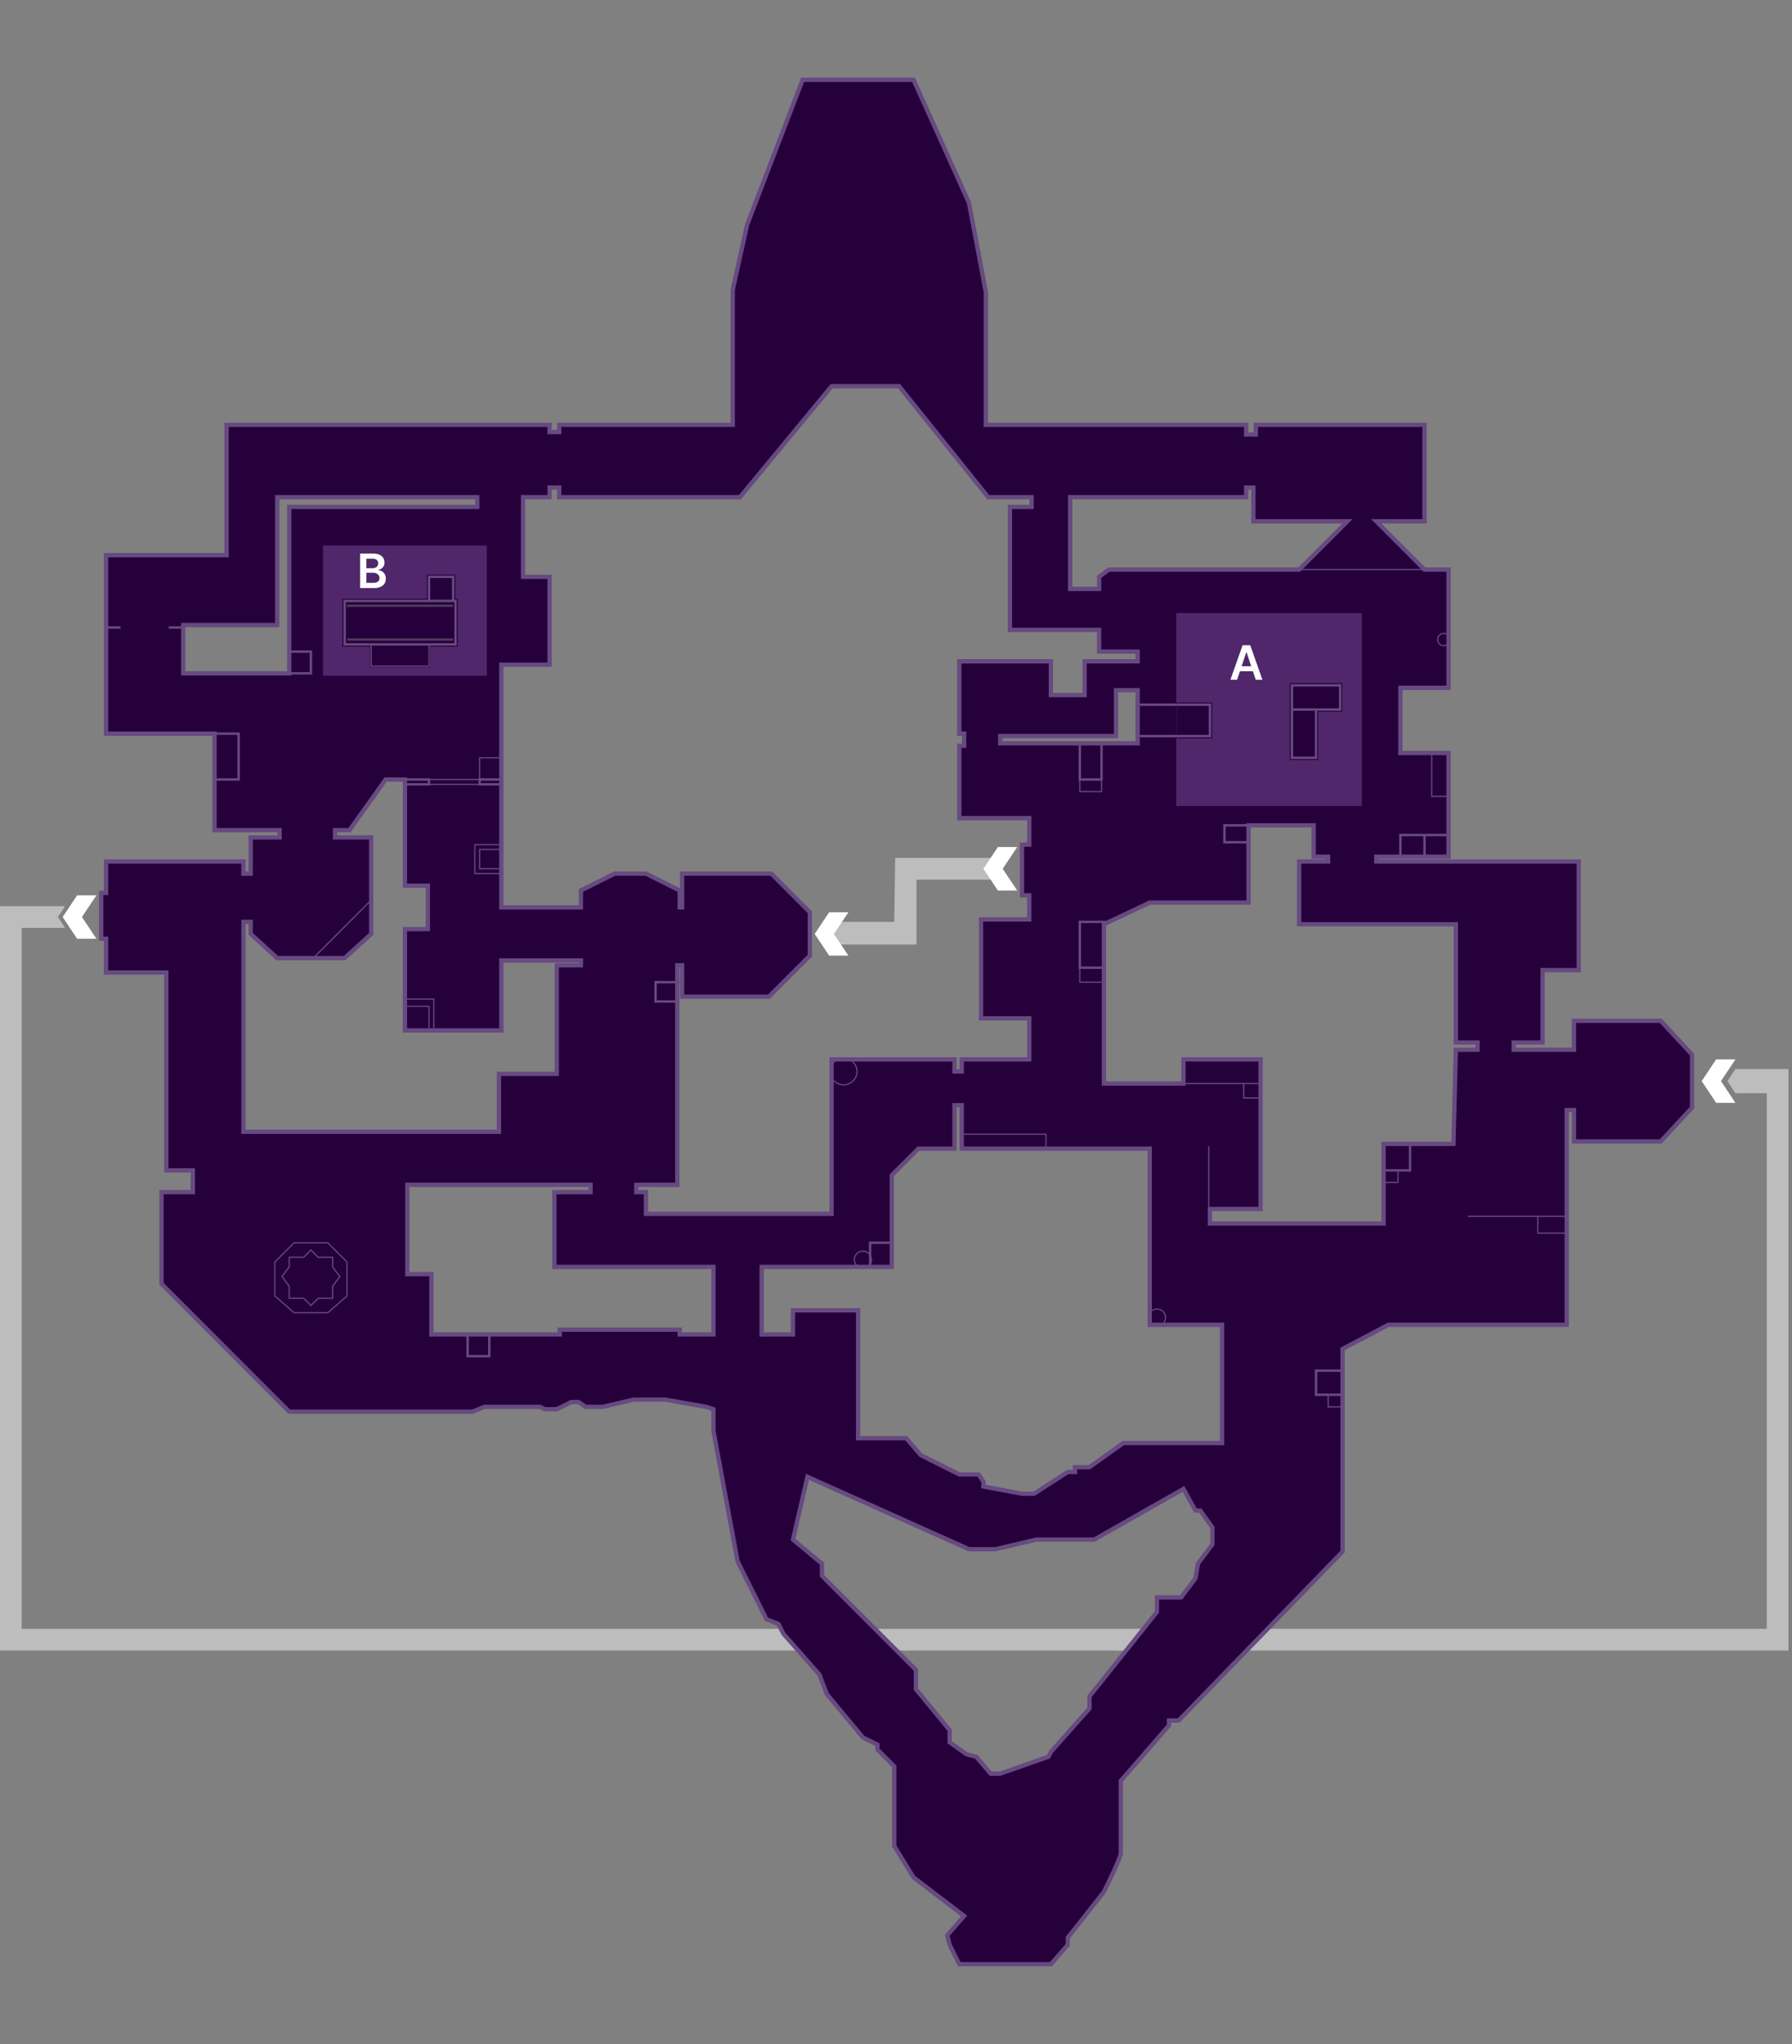 <svg width="750" height="855" viewBox="0 0 750 855" fill="none" xmlns="http://www.w3.org/2000/svg">
<rect x="0" y="0" width="750" height="855" fill="#808080" stroke="none"/>
<path d="M27.237 388.138L24.211 383.596L27.237 379.054H0V690.422H748.518V448.191V447.181H726.325L722.962 452.228L726.325 457.273H739.439V681.338H9.079V388.138H27.237Z" fill="white" fill-opacity="0.48"/>
<path d="M405.53 84.844L412.592 122.188V177.699H521.542V181.736H525.577V177.699H596.19V218.072H576.016L596.19 238.258H606.279V287.713H586.103V314.963H606.279V358.364H576.016V360.382H660.754V405.8H645.622V436.079H633.516V439.107H658.734V426.997H695.052L708.166 441.126V463.329L695.052 477.46H658.734V464.339H655.711V554.168H581.059L561.894 564.258V649.041L493.296 719.69H489.26V721.708L469.083 744.923V775.204C469.082 776.82 464.376 786.641 462.023 791.351L446.89 810.527V813.554L439.828 821.63H401.497L397.46 813.554L396.452 809.517L403.514 801.445L382.329 785.294L374.257 772.175V738.868L367.197 731.802V729.784L361.145 726.755L356.1 720.7L346.011 708.589L342.986 700.514L327.855 683.356L325.837 679.319L320.793 677.301L308.688 653.078L298.601 598.576V589.492L295.574 588.482L278.425 585.455H265.311L252.195 588.482H245.135L242.109 586.463H239.082L233.028 589.492H227.986L225.966 588.482H202.765L197.721 590.5H121.055L67.588 537.009V498.654H80.703V489.572H69.606V406.809H44.386V392.679H42.369V373.501H44.386V360.382H101.887V365.428H104.913V350.288H117.019V347.262H89.781V306.889H44.386V232.201H94.825V177.699H230.003V180.726H234.038V177.699H306.671V121.179L312.723 93.928L335.926 33.37H382.329L405.53 84.844ZM331.889 643.994L343.996 654.086V659.133L383.338 698.495V706.571L397.46 723.729V728.774L404.522 733.821L408.559 734.831L414.609 741.896H418.644L438.822 734.831L439.83 732.813L455.971 714.643V709.599L484.217 674.274V668.217H494.304L500.358 660.143L501.366 654.086L507.418 646.014V638.948L502.376 631.883H500.358L495.314 622.799L457.989 643.994H433.778L416.627 648.032H405.532L337.943 617.752L331.889 643.994ZM399.48 462.32V480.488H384.346L373.251 491.589V529.943H318.775V558.203H331.889V548.111H359.127V601.604H379.302L385.356 608.67L401.497 616.744H409.567L411.584 619.77V621.789L427.725 624.817H432.768L446.89 615.733H449.917V613.715H455.971L470.095 603.623H511.453V554.168H481.19V480.488H402.505V462.32H399.48ZM170.484 495.628V532.972H180.573V558.203H234.261V556.185H284.477V558.203H298.601V529.943H232.02V498.654H247.152V495.628H170.484ZM522.55 345.241V377.54H481.19L462.023 386.624V453.238H495.314V443.144H527.594V505.72H506.409V511.777H579.041V478.47H608.297L609.305 439.107H618.386V436.079H609.305V386.624H543.734V360.382H555.84V358.364H549.788V345.241H522.55ZM348.031 161.551L309.698 207.978H234.038V203.941H230.003V207.978H218.906V241.285H230.003V278.064H209.827V379.559H243.117V372.493L257.239 365.428H270.355L284.477 372.493V379.559H285.485V365.428H322.81L338.951 381.577V399.743L321.802 416.903H285.485V403.782H283.469V495.628H266.318V498.654H270.355V507.738H348.031V443.144H399.48V448.191H402.505V443.144H430.751V425.987H410.574V384.606H430.751V374.512H427.725V353.317H430.751V342.215H401.497V311.936H403.514V306.889H401.497V276.611H439.83V290.741H453.952V276.611H476.145V272.572H460.006V263.49H422.681V212.015H431.76V207.978H413.602L376.276 161.551H348.031ZM161.405 326.067L146.274 347.262H140.221V350.288H155.353V390.661L144.256 400.753H116.011L104.913 390.661V385.614H101.887V473.423H208.819V449.2H233.028V403.782H243.117V401.762H209.827V431.032H169.475V388.643H179.06V370.475H169.475V326.067H161.405ZM467.068 288.721V307.897H418.644V310.926H476.145V288.721H467.068ZM116.011 207.978V261.471H76.667V281.656H121.055V212.015H199.74V207.978H116.011ZM521.542 203.941V207.978H447.9V246.33H460.006V241.285L464.041 238.258H543.734L563.912 218.072H524.567V203.941H521.542Z" fill="#26003A"/>
<path d="M405.53 84.844L406.415 84.676L406.395 84.571L406.352 84.473L405.53 84.844ZM412.592 122.188H413.493V122.103L413.477 122.02L412.592 122.188ZM412.592 177.699H411.691V178.601H412.592V177.699ZM521.542 177.699H522.444V176.797H521.542V177.699ZM521.542 181.736H520.641V182.638H521.542V181.736ZM525.577 181.736V182.638H526.478V181.736H525.577ZM525.577 177.699V176.797H524.676V177.699H525.577ZM596.191 177.699H597.092V176.797H596.191V177.699ZM596.191 218.072V218.974H597.092V218.072H596.191ZM576.016 218.072V217.17H573.84L575.378 218.709L576.016 218.072ZM596.191 238.258L595.552 238.895L595.817 239.16H596.191V238.258ZM606.279 238.258H607.181V237.356H606.279V238.258ZM606.279 287.713V288.615H607.181V287.713H606.279ZM586.103 287.713V286.811H585.202V287.713H586.103ZM586.103 314.963H585.202V315.865H586.103V314.963ZM606.279 314.963H607.181V314.061H606.279V314.963ZM606.279 358.364V359.266H607.181V358.364H606.279ZM576.016 358.364V357.462H575.115V358.364H576.016ZM576.016 360.383H575.115V361.284H576.016V360.383ZM660.754 360.383H661.655V359.481H660.754V360.383ZM660.754 405.8V406.702H661.655V405.8H660.754ZM645.622 405.8V404.898H644.721V405.8H645.622ZM645.622 436.079V436.981H646.524V436.079H645.622ZM633.516 436.079V435.177H632.614V436.079H633.516ZM633.516 439.107H632.614V440.009H633.516V439.107ZM658.734 439.107V440.009H659.636V439.107H658.734ZM658.734 426.997V426.095H657.833V426.997H658.734ZM695.052 426.997L695.712 426.382L695.445 426.095H695.052V426.997ZM708.166 441.126H709.067V440.771L708.828 440.511L708.166 441.126ZM708.166 463.329L708.828 463.944L709.067 463.684V463.329H708.166ZM695.052 477.46V478.362H695.445L695.712 478.073L695.052 477.46ZM658.734 477.46H657.833V478.362H658.734V477.46ZM658.734 464.339H659.636V463.437H658.734V464.339ZM655.711 464.339V463.437H654.81V464.339H655.711ZM655.711 554.168V555.07H656.612V554.168H655.711ZM581.059 554.168V553.266H580.837L580.641 553.369L581.059 554.168ZM561.894 564.259L561.474 563.461L560.993 563.716V564.259H561.894ZM561.894 649.041L562.54 649.67L562.796 649.407V649.041H561.894ZM493.296 719.69V720.592H493.677L493.942 720.319L493.296 719.69ZM489.26 719.69V718.788H488.358V719.69H489.26ZM489.26 721.708L489.941 722.302L490.161 722.046V721.708H489.26ZM469.084 744.923L468.404 744.332L468.182 744.586V744.923H469.084ZM462.023 791.351L462.73 791.91L462.788 791.836L462.829 791.754L462.023 791.351ZM446.89 810.527L446.183 809.968L445.989 810.214V810.527H446.89ZM446.89 813.554L447.57 814.149L447.791 813.893V813.554H446.89ZM439.828 821.63V822.532H440.237L440.508 822.223L439.828 821.63ZM401.497 821.63L400.691 822.034L400.94 822.532H401.497V821.63ZM397.46 813.554L396.586 813.774L396.611 813.87L396.654 813.958L397.46 813.554ZM396.453 809.517L395.775 808.924L395.463 809.279L395.578 809.736L396.453 809.517ZM403.514 801.445L404.192 802.039L404.829 801.312L404.061 800.727L403.514 801.445ZM382.329 785.294L381.561 785.768L381.649 785.911L381.782 786.012L382.329 785.294ZM374.257 772.175H373.356V772.431L373.491 772.648L374.257 772.175ZM374.257 738.868H375.159V738.495L374.895 738.231L374.257 738.868ZM367.197 731.802H366.296V732.176L366.561 732.441L367.197 731.802ZM367.197 729.784H368.099V729.227L367.601 728.978L367.197 729.784ZM361.145 726.755L360.453 727.333L360.573 727.479L360.741 727.564L361.145 726.755ZM346.011 708.589L345.168 708.907L345.222 709.049L345.319 709.167L346.011 708.589ZM342.986 700.514L343.83 700.198L343.772 700.043L343.662 699.919L342.986 700.514ZM327.855 683.356L327.049 683.758L327.101 683.865L327.179 683.953L327.855 683.356ZM325.837 679.319L326.643 678.917L326.49 678.61L326.173 678.482L325.837 679.319ZM320.793 677.301L319.987 677.705L320.14 678.011L320.457 678.139L320.793 677.301ZM308.688 653.078L307.803 653.242L307.825 653.366L307.882 653.48L308.688 653.078ZM298.601 598.576H297.7V598.659L297.714 598.74L298.601 598.576ZM298.601 589.492H299.502V588.841L298.886 588.635L298.601 589.492ZM295.574 588.482L295.859 587.627L295.796 587.605L295.731 587.594L295.574 588.482ZM278.425 585.455L278.582 584.567L278.504 584.553H278.425V585.455ZM265.311 585.455V584.553H265.208L265.107 584.577L265.311 585.455ZM252.195 588.482V589.384H252.297L252.398 589.36L252.195 588.482ZM245.135 588.482L244.635 589.232L244.862 589.384H245.135V588.482ZM242.109 586.463L242.609 585.713L242.382 585.561H242.109V586.463ZM239.082 586.463V585.561H238.87L238.679 585.657L239.082 586.463ZM233.028 589.492V590.394H233.241L233.432 590.298L233.028 589.492ZM227.986 589.492L227.582 590.298L227.773 590.394H227.986V589.492ZM225.966 588.482L226.37 587.675L226.179 587.58H225.966V588.482ZM202.765 588.482V587.58H202.592L202.432 587.645L202.765 588.482ZM197.721 590.5V591.402H197.895L198.056 591.337L197.721 590.5ZM121.055 590.5L120.417 591.139L120.681 591.402H121.055V590.5ZM67.588 537.009H66.687V537.382L66.951 537.647L67.588 537.009ZM67.588 498.654V497.753H66.687V498.654H67.588ZM80.703 498.654V499.556H81.604V498.654H80.703ZM80.703 489.572H81.604V488.67H80.703V489.572ZM69.606 489.572H68.704V490.474H69.606V489.572ZM69.606 406.809H70.507V405.907H69.606V406.809ZM44.386 406.809H43.485V407.711H44.386V406.809ZM44.386 392.68H45.288V391.778H44.386V392.68ZM42.369 392.68H41.467V393.581H42.369V392.68ZM42.369 373.502V372.6H41.467V373.502H42.369ZM44.386 373.502V374.403H45.288V373.502H44.386ZM44.386 360.383V359.481H43.485V360.383H44.386ZM101.887 360.383H102.788V359.481H101.887V360.383ZM101.887 365.428H100.985V366.33H101.887V365.428ZM104.913 365.428V366.33H105.815V365.428H104.913ZM104.913 350.288V349.387H104.012V350.288H104.913ZM117.019 350.288V351.19H117.921V350.288H117.019ZM117.019 347.262H117.921V346.36H117.019V347.262ZM89.781 347.262H88.879V348.164H89.781V347.262ZM89.781 306.889H90.682V305.987H89.781V306.889ZM44.386 306.889H43.485V307.791H44.386V306.889ZM44.386 232.201V231.299H43.485V232.201H44.386ZM94.825 232.201V233.103H95.726V232.201H94.825ZM94.825 177.699V176.797H93.924V177.699H94.825ZM230.003 177.699H230.904V176.797H230.003V177.699ZM230.003 180.726H229.102V181.628H230.003V180.726ZM234.038 180.726V181.628H234.939V180.726H234.038ZM234.038 177.699V176.797H233.136V177.699H234.038ZM306.671 177.699V178.601H307.572V177.699H306.671ZM306.671 121.179L305.791 120.983L305.769 121.08V121.179H306.671ZM312.723 93.928L311.881 93.605L311.856 93.667L311.841 93.732L312.723 93.928ZM335.926 33.37V32.468H335.306L335.084 33.047L335.926 33.37ZM382.329 33.37L383.151 32.999L382.911 32.468H382.329V33.37ZM331.889 643.994L331.011 643.792L330.887 644.333L331.313 644.688L331.889 643.994ZM343.996 654.086H344.897V653.664L344.573 653.393L343.996 654.086ZM343.996 659.133H343.094V659.506L343.359 659.771L343.996 659.133ZM383.338 698.495H384.24V698.122L383.975 697.859L383.338 698.495ZM383.338 706.571H382.437V706.894L382.642 707.145L383.338 706.571ZM397.46 723.729H398.362V723.404L398.156 723.155L397.46 723.729ZM397.46 728.774H396.559V729.239L396.938 729.508L397.46 728.774ZM404.522 733.821L403.999 734.555L404.138 734.654L404.304 734.696L404.522 733.821ZM408.559 734.831L409.242 734.245L409.057 734.025L408.777 733.956L408.559 734.831ZM414.609 741.897L413.926 742.483L414.195 742.798H414.609V741.897ZM418.644 741.897V742.798H418.797L418.944 742.748L418.644 741.897ZM438.822 734.831L439.12 735.682L439.464 735.562L439.628 735.233L438.822 734.831ZM439.83 732.813L439.157 732.214L439.078 732.302L439.024 732.409L439.83 732.813ZM455.971 714.643L456.644 715.244L456.873 714.987V714.643H455.971ZM455.971 709.6L455.266 709.035L455.07 709.282V709.6H455.971ZM484.217 674.274L484.92 674.837L485.118 674.59V674.274H484.217ZM484.217 668.217V667.315H483.316V668.217H484.217ZM494.304 668.217V669.119H494.755L495.025 668.758L494.304 668.217ZM500.358 660.143L501.079 660.684L501.211 660.507L501.247 660.291L500.358 660.143ZM501.366 654.086L500.645 653.545L500.513 653.721L500.477 653.938L501.366 654.086ZM507.418 646.014L508.139 646.555L508.32 646.313V646.014H507.418ZM507.418 638.948H508.32V638.658L508.152 638.424L507.418 638.948ZM502.376 631.883L503.109 631.358L502.839 630.981H502.376V631.883ZM500.358 631.883L499.57 632.319L499.828 632.785H500.358V631.883ZM495.314 622.799L496.102 622.361L495.66 621.565L494.868 622.014L495.314 622.799ZM457.989 643.994V644.896H458.227L458.434 644.778L457.989 643.994ZM433.778 643.994V643.092H433.673L433.572 643.117L433.778 643.994ZM416.627 648.032V648.934H416.731L416.834 648.909L416.627 648.032ZM405.532 648.032L405.164 648.855L405.339 648.934H405.532V648.032ZM337.944 617.752L338.311 616.928L337.311 616.48L337.066 617.548L337.944 617.752ZM399.48 462.321V461.419H398.578V462.321H399.48ZM399.48 480.488V481.39H400.381V480.488H399.48ZM384.346 480.488V479.587H383.973L383.71 479.85L384.346 480.488ZM373.251 491.589L372.613 490.952L372.35 491.216V491.589H373.251ZM373.251 529.943V530.845H374.153V529.943H373.251ZM318.775 529.943V529.041H317.874V529.943H318.775ZM318.775 558.203H317.874V559.105H318.775V558.203ZM331.889 558.203V559.105H332.791V558.203H331.889ZM331.889 548.111V547.209H330.988V548.111H331.889ZM359.127 548.111H360.029V547.209H359.127V548.111ZM359.127 601.604H358.226V602.506H359.127V601.604ZM379.302 601.604L379.987 601.016L379.716 600.702H379.302V601.604ZM385.356 608.67L384.671 609.256L384.79 609.395L384.952 609.476L385.356 608.67ZM401.497 616.744L401.093 617.55L401.284 617.646H401.497V616.744ZM409.567 616.744L410.317 616.244L410.05 615.842H409.567V616.744ZM411.584 619.77H412.486V619.496L412.334 619.271L411.584 619.77ZM411.584 621.789H410.683V622.537L411.416 622.675L411.584 621.789ZM427.725 624.817L427.558 625.703L427.641 625.719H427.725V624.817ZM432.768 624.817V625.719H433.033L433.257 625.575L432.768 624.817ZM446.89 615.734V614.832H446.627L446.403 614.976L446.89 615.734ZM449.917 615.734V616.635H450.819V615.734H449.917ZM449.917 613.715V612.813H449.016V613.715H449.917ZM455.971 613.715V614.617H456.26L456.494 614.449L455.971 613.715ZM470.095 603.623V602.721H469.805L469.57 602.889L470.095 603.623ZM511.453 603.623V604.525H512.355V603.623H511.453ZM511.453 554.168H512.355V553.266H511.453V554.168ZM481.19 554.168H480.288V555.07H481.19V554.168ZM481.19 480.488H482.091V479.587H481.19V480.488ZM402.505 480.488H401.603V481.39H402.505V480.488ZM402.505 462.321H403.406V461.419H402.505V462.321ZM170.484 495.628V494.726H169.583V495.628H170.484ZM170.484 532.972H169.583V533.874H170.484V532.972ZM180.573 532.972H181.475V532.07H180.573V532.972ZM180.573 558.203H179.671V559.105H180.573V558.203ZM234.261 558.203V559.105H235.163V558.203H234.261ZM234.261 556.185V555.283H233.36V556.185H234.261ZM284.477 556.185H285.379V555.283H284.477V556.185ZM284.477 558.203H283.576V559.105H284.477V558.203ZM298.601 558.203V559.105H299.502V558.203H298.601ZM298.601 529.943H299.502V529.041H298.601V529.943ZM232.02 529.943H231.119V530.845H232.02V529.943ZM232.02 498.654V497.753H231.119V498.654H232.02ZM247.152 498.654V499.556H248.054V498.654H247.152ZM247.152 495.628H248.054V494.726H247.152V495.628ZM522.55 345.241V344.34H521.648V345.241H522.55ZM522.55 377.54V378.442H523.451V377.54H522.55ZM481.19 377.54V376.638H480.986L480.804 376.725L481.19 377.54ZM462.023 386.624L461.638 385.809L461.122 386.052V386.624H462.023ZM462.023 453.238H461.122V454.14H462.023V453.238ZM495.314 453.238V454.14H496.215V453.238H495.314ZM495.314 443.144V442.242H494.412V443.144H495.314ZM527.594 443.144H528.496V442.242H527.594V443.144ZM527.594 505.72V506.622H528.496V505.72H527.594ZM506.409 505.72V504.818H505.507V505.72H506.409ZM506.409 511.777H505.507V512.679H506.409V511.777ZM579.041 511.777V512.679H579.943V511.777H579.041ZM579.041 478.47V477.568H578.14V478.47H579.041ZM608.297 478.47V479.372H609.175L609.198 478.493L608.297 478.47ZM609.305 439.107V438.206H608.427L608.405 439.084L609.305 439.107ZM618.386 439.107V440.009H619.287V439.107H618.386ZM618.386 436.079H619.287V435.177H618.386V436.079ZM609.305 436.079H608.403V436.981H609.305V436.079ZM609.305 386.624H610.206V385.722H609.305V386.624ZM543.734 386.624H542.832V387.526H543.734V386.624ZM543.734 360.383V359.481H542.832V360.383H543.734ZM555.84 360.383V361.284H556.742V360.383H555.84ZM555.84 358.364H556.742V357.462H555.84V358.364ZM549.788 358.364H548.886V359.266H549.788V358.364ZM549.788 345.241H550.689V344.34H549.788V345.241ZM348.031 161.551V160.649H347.605L347.335 160.977L348.031 161.551ZM309.698 207.978V208.88H310.121L310.392 208.551L309.698 207.978ZM234.038 207.978H233.136V208.88H234.038V207.978ZM234.038 203.941H234.939V203.039H234.038V203.941ZM230.003 203.941V203.039H229.102V203.941H230.003ZM230.003 207.978V208.88H230.904V207.978H230.003ZM218.906 207.978V207.076H218.005V207.978H218.906ZM218.906 241.285H218.005V242.187H218.906V241.285ZM230.003 241.285H230.904V240.383H230.003V241.285ZM230.003 278.064V278.966H230.904V278.064H230.003ZM209.827 278.064V277.163H208.926V278.064H209.827ZM209.827 379.559H208.926V380.461H209.827V379.559ZM243.117 379.559V380.461H244.019V379.559H243.117ZM243.117 372.493L242.713 371.687L242.216 371.936V372.493H243.117ZM257.239 365.428V364.526H257.026L256.835 364.621L257.239 365.428ZM270.355 365.428L270.757 364.621L270.568 364.526H270.355V365.428ZM284.477 372.493H285.379V371.936L284.879 371.687L284.477 372.493ZM284.477 379.559H283.576V380.461H284.477V379.559ZM285.485 379.559V380.461H286.386V379.559H285.485ZM285.485 365.428V364.526H284.584V365.428H285.485ZM322.81 365.428L323.448 364.789L323.183 364.526H322.81V365.428ZM338.951 381.577H339.853V381.204L339.59 380.939L338.951 381.577ZM338.951 399.743L339.59 400.382L339.853 400.117V399.743H338.951ZM321.802 416.903V417.805H322.176L322.439 417.541L321.802 416.903ZM285.485 416.903H284.584V417.805H285.485V416.903ZM285.485 403.782H286.386V402.88H285.485V403.782ZM283.469 403.782V402.88H282.568V403.782H283.469ZM283.469 495.628V496.53H284.371V495.628H283.469ZM266.319 495.628V494.726H265.417V495.628H266.319ZM266.319 498.654H265.417V499.556H266.319V498.654ZM270.355 498.654H271.257V497.753H270.355V498.654ZM270.355 507.738H269.454V508.64H270.355V507.738ZM348.031 507.738V508.64H348.932V507.738H348.031ZM348.031 443.144V442.242H347.129V443.144H348.031ZM399.48 443.144H400.381V442.242H399.48V443.144ZM399.48 448.191H398.578V449.093H399.48V448.191ZM402.505 448.191V449.093H403.406V448.191H402.505ZM402.505 443.144V442.242H401.603V443.144H402.505ZM430.751 443.144V444.046H431.652V443.144H430.751ZM430.751 425.987H431.652V425.085H430.751V425.987ZM410.575 425.987H409.673V426.889H410.575V425.987ZM410.575 384.606V383.704H409.673V384.606H410.575ZM430.751 384.606V385.508H431.652V384.606H430.751ZM430.751 374.512H431.652V373.61H430.751V374.512ZM427.725 374.512H426.824V375.414H427.725V374.512ZM427.725 353.317V352.415H426.824V353.317H427.725ZM430.751 353.317V354.219H431.652V353.317H430.751ZM430.751 342.215H431.652V341.313H430.751V342.215ZM401.497 342.215H400.596V343.117H401.497V342.215ZM401.497 311.936V311.034H400.596V311.936H401.497ZM403.514 311.936V312.838H404.416V311.936H403.514ZM403.514 306.889H404.416V305.987H403.514V306.889ZM401.497 306.889H400.596V307.791H401.497V306.889ZM401.497 276.611V275.709H400.596V276.611H401.497ZM439.83 276.611H440.731V275.709H439.83V276.611ZM439.83 290.742H438.929V291.643H439.83V290.742ZM453.952 290.742V291.643H454.853V290.742H453.952ZM453.952 276.611V275.709H453.051V276.611H453.952ZM476.145 276.611V277.512H477.047V276.611H476.145ZM476.145 272.572H477.047V271.67H476.145V272.572ZM460.006 272.572H459.105V273.474H460.006V272.572ZM460.006 263.49H460.907V262.588H460.006V263.49ZM422.681 263.49H421.779V264.392H422.681V263.49ZM422.681 212.015V211.113H421.779V212.015H422.681ZM431.76 212.015V212.917H432.662V212.015H431.76ZM431.76 207.978H432.662V207.076H431.76V207.978ZM413.602 207.978L412.898 208.542L413.169 208.88H413.602V207.978ZM376.276 161.551L376.98 160.986L376.709 160.649H376.276V161.551ZM161.405 326.067V325.165H160.941L160.671 325.542L161.405 326.067ZM146.274 347.262V348.164H146.738L147.008 347.785L146.274 347.262ZM140.221 347.262V346.36H139.32V347.262H140.221ZM140.221 350.288H139.32V351.19H140.221V350.288ZM155.354 350.288H156.255V349.387H155.354V350.288ZM155.354 390.661L155.96 391.328L156.255 391.06V390.661H155.354ZM144.256 400.753V401.655H144.605L144.863 401.421L144.256 400.753ZM116.011 400.753L115.404 401.421L115.662 401.655H116.011V400.753ZM104.913 390.661H104.012V391.06L104.307 391.328L104.913 390.661ZM104.913 385.614H105.815V384.712H104.913V385.614ZM101.887 385.614V384.712H100.985V385.614H101.887ZM101.887 473.423H100.985V474.325H101.887V473.423ZM208.819 473.423V474.325H209.721V473.423H208.819ZM208.819 449.2V448.298H207.918V449.2H208.819ZM233.028 449.2V450.102H233.93V449.2H233.028ZM233.028 403.782V402.88H232.127V403.782H233.028ZM243.117 403.782V404.684H244.019V403.782H243.117ZM243.117 401.762H244.019V400.86H243.117V401.762ZM209.827 401.762V400.86H208.926V401.762H209.827ZM209.827 431.032V431.934H210.728V431.032H209.827ZM169.476 431.032H168.574V431.934H169.476V431.032ZM169.476 388.643V387.741H168.574V388.643H169.476ZM179.06 388.643V389.545H179.962V388.643H179.06ZM179.06 370.475H179.962V369.573H179.06V370.475ZM169.476 370.475H168.574V371.377H169.476V370.475ZM169.476 326.067H170.377V325.165H169.476V326.067ZM467.068 288.721V287.819H466.166V288.721H467.068ZM467.068 307.897V308.799H467.969V307.897H467.068ZM418.644 307.897V306.996H417.743V307.897H418.644ZM418.644 310.926H417.743V311.828H418.644V310.926ZM476.145 310.926V311.828H477.047V310.926H476.145ZM476.145 288.721H477.047V287.819H476.145V288.721ZM116.011 207.978V207.076H115.109V207.978H116.011ZM116.011 261.471V262.373H116.912V261.471H116.011ZM76.668 261.471V260.569H75.766V261.471H76.668ZM76.668 281.656H75.766V282.558H76.668V281.656ZM121.055 281.656V282.558H121.956V281.656H121.055ZM121.055 212.015V211.113H120.153V212.015H121.055ZM199.74 212.015V212.917H200.641V212.015H199.74ZM199.74 207.978H200.641V207.076H199.74V207.978ZM521.542 203.941V203.039H520.641V203.941H521.542ZM521.542 207.978V208.88H522.444V207.978H521.542ZM447.9 207.978V207.076H446.998V207.978H447.9ZM447.9 246.33H446.998V247.232H447.9V246.33ZM460.006 246.33V247.232H460.907V246.33H460.006ZM460.006 241.285L459.465 240.563L459.105 240.834V241.285H460.006ZM464.041 238.258V237.356H463.742L463.5 237.537L464.041 238.258ZM543.734 238.258V239.16H544.107L544.372 238.895L543.734 238.258ZM563.912 218.072L564.548 218.709L566.088 217.17H563.912V218.072ZM524.567 218.072H523.666V218.974H524.567V218.072ZM524.567 203.941H525.469V203.039H524.567V203.941ZM405.53 84.844L404.645 85.011L411.707 122.356L412.592 122.188L413.477 122.02L406.415 84.676L405.53 84.844ZM412.592 122.188H411.691V177.699H412.592H413.493V122.188H412.592ZM412.592 177.699V178.601H521.542V177.699V176.797H412.592V177.699ZM521.542 177.699H520.641V181.736H521.542H522.444V177.699H521.542ZM521.542 181.736V182.638H525.577V181.736V180.834H521.542V181.736ZM525.577 181.736H526.478V177.699H525.577H524.676V181.736H525.577ZM525.577 177.699V178.601H596.191V177.699V176.797H525.577V177.699ZM596.191 177.699H595.289V218.072H596.191H597.092V177.699H596.191ZM596.191 218.072V217.17H576.016V218.072V218.974H596.191V218.072ZM576.016 218.072L575.378 218.709L595.552 238.895L596.191 238.258L596.829 237.62L576.653 217.433L576.016 218.072ZM596.191 238.258V239.16H606.279V238.258V237.356H596.191V238.258ZM606.279 238.258H605.378V287.713H606.279H607.181V238.258H606.279ZM606.279 287.713V286.811H586.103V287.713V288.615H606.279V287.713ZM586.103 287.713H585.202V314.963H586.103H587.005V287.713H586.103ZM586.103 314.963V315.865H606.279V314.963V314.061H586.103V314.963ZM606.279 314.963H605.378V358.364H606.279H607.181V314.963H606.279ZM606.279 358.364V357.462H576.016V358.364V359.266H606.279V358.364ZM576.016 358.364H575.115V360.383H576.016H576.918V358.364H576.016ZM576.016 360.383V361.284H660.754V360.383V359.481H576.016V360.383ZM660.754 360.383H659.852V405.8H660.754H661.655V360.383H660.754ZM660.754 405.8V404.898H645.622V405.8V406.702H660.754V405.8ZM645.622 405.8H644.721V436.079H645.622H646.524V405.8H645.622ZM645.622 436.079V435.177H633.516V436.079V436.981H645.622V436.079ZM633.516 436.079H632.614V439.107H633.516H634.417V436.079H633.516ZM633.516 439.107V440.009H658.734V439.107V438.206H633.516V439.107ZM658.734 439.107H659.636V426.997H658.734H657.833V439.107H658.734ZM658.734 426.997V427.899H695.052V426.997V426.095H658.734V426.997ZM695.052 426.997L694.392 427.61L707.506 441.739L708.166 441.126L708.828 440.511L695.712 426.382L695.052 426.997ZM708.166 441.126H707.264V463.329H708.166H709.067V441.126H708.166ZM708.166 463.329L707.506 462.716L694.392 476.847L695.052 477.46L695.712 478.073L708.828 463.944L708.166 463.329ZM695.052 477.46V476.558H658.734V477.46V478.362H695.052V477.46ZM658.734 477.46H659.636V464.339H658.734H657.833V477.46H658.734ZM658.734 464.339V463.437H655.711V464.339V465.241H658.734V464.339ZM655.711 464.339H654.81V554.168H655.711H656.612V464.339H655.711ZM655.711 554.168V553.266H581.059V554.168V555.07H655.711V554.168ZM581.059 554.168L580.641 553.369L561.474 563.461L561.894 564.259L562.313 565.058L581.479 554.965L581.059 554.168ZM561.894 564.259H560.993V649.041H561.894H562.796V564.259H561.894ZM561.894 649.041L561.247 648.413L492.649 719.062L493.296 719.69L493.942 720.319L562.54 649.67L561.894 649.041ZM493.296 719.69V718.788H489.26V719.69V720.592H493.296V719.69ZM489.26 719.69H488.358V721.708H489.26H490.161V719.69H489.26ZM489.26 721.708L488.58 721.117L468.404 744.332L469.084 744.923L469.763 745.515L489.941 722.302L489.26 721.708ZM469.084 744.923H468.182V775.204H469.084H469.985V744.923H469.084ZM469.084 775.204L468.182 775.202C468.182 775.202 468.182 775.218 468.177 775.256C468.171 775.294 468.162 775.344 468.15 775.407C468.121 775.537 468.078 775.701 468.014 775.902C467.89 776.304 467.706 776.816 467.472 777.417C467.001 778.618 466.347 780.128 465.615 781.746C464.151 784.978 462.391 788.6 461.218 790.947L462.023 791.351L462.829 791.754C464.01 789.392 465.779 785.75 467.257 782.489C467.995 780.862 468.663 779.318 469.15 778.075C469.394 777.455 469.596 776.897 469.738 776.434C469.87 776.005 469.985 775.557 469.985 775.204H469.084ZM462.023 791.351L461.317 790.792L446.183 809.968L446.89 810.527L447.599 811.087L462.73 791.91L462.023 791.351ZM446.89 810.527H445.989V813.554H446.89H447.791V810.527H446.89ZM446.89 813.554L446.212 812.961L439.15 821.036L439.828 821.63L440.508 822.223L447.57 814.149L446.89 813.554ZM439.828 821.63V820.728H401.497V821.63V822.532H439.828V821.63ZM401.497 821.63L402.303 821.226L398.268 813.152L397.46 813.554L396.654 813.958L400.691 822.034L401.497 821.63ZM397.46 813.554L398.337 813.336L397.327 809.299L396.453 809.517L395.578 809.736L396.586 813.774L397.46 813.554ZM396.453 809.517L397.13 810.111L404.192 802.039L403.514 801.445L402.837 800.85L395.775 808.924L396.453 809.517ZM403.514 801.445L404.061 800.727L382.875 784.578L382.329 785.294L381.782 786.012L402.968 802.161L403.514 801.445ZM382.329 785.294L383.097 784.821L375.025 771.702L374.257 772.175L373.491 772.648L381.561 785.768L382.329 785.294ZM374.257 772.175H375.159V738.868H374.257H373.356V772.175H374.257ZM374.257 738.868L374.895 738.231L367.835 731.166L367.197 731.802L366.561 732.441L373.621 739.506L374.257 738.868ZM367.197 731.802H368.099V729.784H367.197H366.296V731.802H367.197ZM367.197 729.784L367.601 728.978L361.549 725.949L361.145 726.755L360.741 727.564L366.795 730.59L367.197 729.784ZM361.145 726.755L361.837 726.178L356.793 720.123L356.1 720.7L355.408 721.277L360.453 727.333L361.145 726.755ZM356.1 720.7L356.793 720.123L346.704 708.012L346.011 708.589L345.319 709.167L355.408 721.277L356.1 720.7ZM346.011 708.589L346.857 708.272L343.83 700.198L342.986 700.514L342.142 700.831L345.168 708.907L346.011 708.589ZM342.986 700.514L343.662 699.919L328.531 682.759L327.855 683.356L327.179 683.953L342.31 701.111L342.986 700.514ZM327.855 683.356L328.66 682.952L326.643 678.917L325.837 679.319L325.031 679.723L327.049 683.758L327.855 683.356ZM325.837 679.319L326.173 678.482L321.128 676.464L320.793 677.301L320.457 678.139L325.502 680.158L325.837 679.319ZM320.793 677.301L321.599 676.898L309.494 652.673L308.688 653.078L307.882 653.48L319.987 677.705L320.793 677.301ZM308.688 653.078L309.575 652.913L299.486 598.412L298.601 598.576L297.714 598.74L307.803 653.242L308.688 653.078ZM298.601 598.576H299.502V589.492H298.601H297.7V598.576H298.601ZM298.601 589.492L298.886 588.635L295.859 587.627L295.574 588.482L295.289 589.337L298.314 590.347L298.601 589.492ZM295.574 588.482L295.731 587.594L278.582 584.567L278.425 585.455L278.268 586.344L295.417 589.369L295.574 588.482ZM278.425 585.455V584.553H265.311V585.455V586.357H278.425V585.455ZM265.311 585.455L265.107 584.577L251.993 587.603L252.195 588.482L252.398 589.36L265.513 586.335L265.311 585.455ZM252.195 588.482V587.58H245.135V588.482V589.384H252.195V588.482ZM245.135 588.482L245.636 587.731L242.609 585.713L242.109 586.463L241.608 587.214L244.635 589.232L245.135 588.482ZM242.109 586.463V585.561H239.082V586.463V587.365H242.109V586.463ZM239.082 586.463L238.679 585.657L232.626 588.684L233.028 589.492L233.432 590.298L239.484 587.27L239.082 586.463ZM233.028 589.492V588.59H227.986V589.492V590.394H233.028V589.492ZM227.986 589.492L228.388 588.684L226.37 587.675L225.966 588.482L225.564 589.288L227.582 590.298L227.986 589.492ZM225.966 588.482V587.58H202.765V588.482V589.384H225.966V588.482ZM202.765 588.482L202.432 587.645L197.387 589.663L197.721 590.5L198.056 591.337L203.1 589.319L202.765 588.482ZM197.721 590.5V589.598H121.055V590.5V591.402H197.721V590.5ZM121.055 590.5L121.692 589.863L68.225 536.37L67.588 537.009L66.951 537.647L120.417 591.139L121.055 590.5ZM67.588 537.009H68.49V498.654H67.588H66.687V537.009H67.588ZM67.588 498.654V499.556H80.703V498.654V497.753H67.588V498.654ZM80.703 498.654H81.604V489.572H80.703H79.802V498.654H80.703ZM80.703 489.572V488.67H69.606V489.572V490.474H80.703V489.572ZM69.606 489.572H70.507V406.809H69.606H68.704V489.572H69.606ZM69.606 406.809V405.907H44.386V406.809V407.711H69.606V406.809ZM44.386 406.809H45.288V392.68H44.386H43.485V406.809H44.386ZM44.386 392.68V391.778H42.369V392.68V393.581H44.386V392.68ZM42.369 392.68H43.27V373.502H42.369H41.467V392.68H42.369ZM42.369 373.502V374.403H44.386V373.502V372.6H42.369V373.502ZM44.386 373.502H45.288V360.383H44.386H43.485V373.502H44.386ZM44.386 360.383V361.284H101.887V360.383V359.481H44.386V360.383ZM101.887 360.383H100.985V365.428H101.887H102.788V360.383H101.887ZM101.887 365.428V366.33H104.913V365.428V364.526H101.887V365.428ZM104.913 365.428H105.815V350.288H104.913H104.012V365.428H104.913ZM104.913 350.288V351.19H117.019V350.288V349.387H104.913V350.288ZM117.019 350.288H117.921V347.262H117.019H116.118V350.288H117.019ZM117.019 347.262V346.36H89.781V347.262V348.164H117.019V347.262ZM89.781 347.262H90.682V306.889H89.781H88.879V347.262H89.781ZM89.781 306.889V305.987H44.386V306.889V307.791H89.781V306.889ZM44.386 306.889H45.288V232.201H44.386H43.485V306.889H44.386ZM44.386 232.201V233.103H94.825V232.201V231.299H44.386V232.201ZM94.825 232.201H95.726V177.699H94.825H93.924V232.201H94.825ZM94.825 177.699V178.601H230.003V177.699V176.797H94.825V177.699ZM230.003 177.699H229.102V180.726H230.003H230.904V177.699H230.003ZM230.003 180.726V181.628H234.038V180.726V179.825H230.003V180.726ZM234.038 180.726H234.939V177.699H234.038H233.136V180.726H234.038ZM234.038 177.699V178.601H306.671V177.699V176.797H234.038V177.699ZM306.671 177.699H307.572V121.179H306.671H305.769V177.699H306.671ZM306.671 121.179L307.551 121.374L313.603 94.123L312.723 93.928L311.841 93.732L305.791 120.983L306.671 121.179ZM312.723 93.928L313.563 94.251L336.768 33.693L335.926 33.37L335.084 33.047L311.881 93.605L312.723 93.928ZM335.926 33.37V34.272H382.329V33.37V32.468H335.926V33.37ZM382.329 33.37L381.507 33.741L404.708 85.215L405.53 84.844L406.352 84.473L383.151 32.999L382.329 33.37ZM331.889 643.994L331.313 644.688L343.419 654.779L343.996 654.086L344.573 653.393L332.466 643.301L331.889 643.994ZM343.996 654.086H343.094V659.133H343.996H344.897V654.086H343.996ZM343.996 659.133L343.359 659.771L382.7 699.134L383.338 698.495L383.975 697.859L344.634 658.496L343.996 659.133ZM383.338 698.495H382.437V706.571H383.338H384.24V698.495H383.338ZM383.338 706.571L382.642 707.145L396.766 724.3L397.46 723.729L398.156 723.155L384.032 705.997L383.338 706.571ZM397.46 723.729H396.559V728.774H397.46H398.362V723.729H397.46ZM397.46 728.774L396.938 729.508L403.999 734.555L404.522 733.821L405.047 733.087L397.985 728.042L397.46 728.774ZM404.522 733.821L404.304 734.696L408.341 735.706L408.559 734.831L408.777 733.956L404.742 732.946L404.522 733.821ZM408.559 734.831L407.874 735.417L413.926 742.483L414.609 741.897L415.295 741.31L409.242 734.245L408.559 734.831ZM414.609 741.897V742.798H418.644V741.897V740.995H414.609V741.897ZM418.644 741.897L418.944 742.748L439.12 735.682L438.822 734.831L438.525 733.98L418.347 741.045L418.644 741.897ZM438.822 734.831L439.628 735.233L440.638 733.215L439.83 732.813L439.024 732.409L438.016 734.427L438.822 734.831ZM439.83 732.813L440.504 733.411L456.644 715.244L455.971 714.643L455.297 714.044L439.157 732.214L439.83 732.813ZM455.971 714.643H456.873V709.6H455.971H455.07V714.643H455.971ZM455.971 709.6L456.674 710.162L484.92 674.837L484.217 674.274L483.512 673.709L455.266 709.035L455.971 709.6ZM484.217 674.274H485.118V668.217H484.217H483.316V674.274H484.217ZM484.217 668.217V669.119H494.304V668.217V667.315H484.217V668.217ZM494.304 668.217L495.025 668.758L501.079 660.684L500.358 660.143L499.637 659.602L493.583 667.676L494.304 668.217ZM500.358 660.143L501.247 660.291L502.257 654.234L501.366 654.086L500.477 653.938L499.469 659.993L500.358 660.143ZM501.366 654.086L502.087 654.627L508.139 646.555L507.418 646.014L506.697 645.473L500.645 653.545L501.366 654.086ZM507.418 646.014H508.32V638.948H507.418H506.517V646.014H507.418ZM507.418 638.948L508.152 638.424L503.109 631.358L502.376 631.883L501.642 632.406L506.685 639.472L507.418 638.948ZM502.376 631.883V630.981H500.358V631.883V632.785H502.376V631.883ZM500.358 631.883L501.146 631.445L496.102 622.361L495.314 622.799L494.526 623.236L499.57 632.319L500.358 631.883ZM495.314 622.799L494.868 622.014L457.543 643.211L457.989 643.994L458.434 644.778L495.759 623.582L495.314 622.799ZM457.989 643.994V643.092H433.778V643.994V644.896H457.989V643.994ZM433.778 643.994L433.572 643.117L416.421 647.154L416.627 648.032L416.834 648.909L433.985 644.872L433.778 643.994ZM416.627 648.032V647.13H405.532V648.032V648.934H416.627V648.032ZM405.532 648.032L405.9 647.208L338.311 616.928L337.944 617.752L337.574 618.574L405.164 648.855L405.532 648.032ZM337.944 617.752L337.066 617.548L331.011 643.792L331.889 643.994L332.769 644.197L338.822 617.954L337.944 617.752ZM399.48 462.321H398.578V480.488H399.48H400.381V462.321H399.48ZM399.48 480.488V479.587H384.346V480.488V481.39H399.48V480.488ZM384.346 480.488L383.71 479.85L372.613 490.952L373.251 491.589L373.888 492.228L384.984 481.127L384.346 480.488ZM373.251 491.589H372.35V529.943H373.251H374.153V491.589H373.251ZM373.251 529.943V529.041H318.775V529.943V530.845H373.251V529.943ZM318.775 529.943H317.874V558.203H318.775H319.677V529.943H318.775ZM318.775 558.203V559.105H331.889V558.203V557.301H318.775V558.203ZM331.889 558.203H332.791V548.111H331.889H330.988V558.203H331.889ZM331.889 548.111V549.013H359.127V548.111V547.209H331.889V548.111ZM359.127 548.111H358.226V601.604H359.127H360.029V548.111H359.127ZM359.127 601.604V602.506H379.302V601.604V600.702H359.127V601.604ZM379.302 601.604L378.618 602.191L384.671 609.256L385.356 608.67L386.039 608.082L379.987 601.016L379.302 601.604ZM385.356 608.67L384.952 609.476L401.093 617.55L401.497 616.744L401.899 615.937L385.758 607.862L385.356 608.67ZM401.497 616.744V617.646H409.567V616.744V615.842H401.497V616.744ZM409.567 616.744L408.817 617.243L410.832 620.27L411.584 619.77L412.334 619.271L410.317 616.244L409.567 616.744ZM411.584 619.77H410.683V621.789H411.584H412.486V619.77H411.584ZM411.584 621.789L411.416 622.675L427.558 625.703L427.725 624.817L427.891 623.93L411.75 620.903L411.584 621.789ZM427.725 624.817V625.719H432.768V624.817V623.916H427.725V624.817ZM432.768 624.817L433.257 625.575L447.379 616.493L446.89 615.734L446.403 614.976L432.281 624.058L432.768 624.817ZM446.89 615.734V616.635H449.917V615.734V614.832H446.89V615.734ZM449.917 615.734H450.819V613.715H449.917H449.016V615.734H449.917ZM449.917 613.715V614.617H455.971V613.715V612.813H449.917V613.715ZM455.971 613.715L456.494 614.449L470.618 604.357L470.095 603.623L469.57 602.889L455.447 612.981L455.971 613.715ZM470.095 603.623V604.525H511.453V603.623V602.721H470.095V603.623ZM511.453 603.623H512.355V554.168H511.453H510.552V603.623H511.453ZM511.453 554.168V553.266H481.19V554.168V555.07H511.453V554.168ZM481.19 554.168H482.091V480.488H481.19H480.288V554.168H481.19ZM481.19 480.488V479.587H402.505V480.488V481.39H481.19V480.488ZM402.505 480.488H403.406V462.321H402.505H401.603V480.488H402.505ZM402.505 462.321V461.419H399.48V462.321V463.222H402.505V462.321ZM170.484 495.628H169.583V532.972H170.484H171.386V495.628H170.484ZM170.484 532.972V533.874H180.573V532.972V532.07H170.484V532.972ZM180.573 532.972H179.671V558.203H180.573H181.475V532.972H180.573ZM180.573 558.203V559.105H234.261V558.203V557.301H180.573V558.203ZM234.261 558.203H235.163V556.185H234.261H233.36V558.203H234.261ZM234.261 556.185V557.087H284.477V556.185V555.283H234.261V556.185ZM284.477 556.185H283.576V558.203H284.477H285.379V556.185H284.477ZM284.477 558.203V559.105H298.601V558.203V557.301H284.477V558.203ZM298.601 558.203H299.502V529.943H298.601H297.7V558.203H298.601ZM298.601 529.943V529.041H232.02V529.943V530.845H298.601V529.943ZM232.02 529.943H232.922V498.654H232.02H231.119V529.943H232.02ZM232.02 498.654V499.556H247.152V498.654V497.753H232.02V498.654ZM247.152 498.654H248.054V495.628H247.152H246.251V498.654H247.152ZM247.152 495.628V494.726H170.484V495.628V496.53H247.152V495.628ZM522.55 345.241H521.648V377.54H522.55H523.451V345.241H522.55ZM522.55 377.54V376.638H481.19V377.54V378.442H522.55V377.54ZM481.19 377.54L480.804 376.725L461.638 385.809L462.023 386.624L462.409 387.439L481.576 378.356L481.19 377.54ZM462.023 386.624H461.122V453.238H462.023H462.925V386.624H462.023ZM462.023 453.238V454.14H495.314V453.238V452.337H462.023V453.238ZM495.314 453.238H496.215V443.144H495.314H494.412V453.238H495.314ZM495.314 443.144V444.046H527.594V443.144V442.242H495.314V443.144ZM527.594 443.144H526.693V505.72H527.594H528.496V443.144H527.594ZM527.594 505.72V504.818H506.409V505.72V506.622H527.594V505.72ZM506.409 505.72H505.507V511.777H506.409H507.31V505.72H506.409ZM506.409 511.777V512.679H579.041V511.777V510.875H506.409V511.777ZM579.041 511.777H579.943V478.47H579.041H578.14V511.777H579.041ZM579.041 478.47V479.372H608.297V478.47V477.568H579.041V478.47ZM608.297 478.47L609.198 478.493L610.206 439.129L609.305 439.107L608.405 439.084L607.395 478.446L608.297 478.47ZM609.305 439.107V440.009H618.386V439.107V438.206H609.305V439.107ZM618.386 439.107H619.287V436.079H618.386H617.484V439.107H618.386ZM618.386 436.079V435.177H609.305V436.079V436.981H618.386V436.079ZM609.305 436.079H610.206V386.624H609.305H608.403V436.079H609.305ZM609.305 386.624V385.722H543.734V386.624V387.526H609.305V386.624ZM543.734 386.624H544.635V360.383H543.734H542.832V386.624H543.734ZM543.734 360.383V361.284H555.84V360.383V359.481H543.734V360.383ZM555.84 360.383H556.742V358.364H555.84H554.939V360.383H555.84ZM555.84 358.364V357.462H549.788V358.364V359.266H555.84V358.364ZM549.788 358.364H550.689V345.241H549.788H548.886V358.364H549.788ZM549.788 345.241V344.34H522.55V345.241V346.143H549.788V345.241ZM348.031 161.551L347.335 160.977L309.002 207.402L309.698 207.978L310.392 208.551L348.725 162.125L348.031 161.551ZM309.698 207.978V207.076H234.038V207.978V208.88H309.698V207.978ZM234.038 207.978H234.939V203.941H234.038H233.136V207.978H234.038ZM234.038 203.941V203.039H230.003V203.941V204.843H234.038V203.941ZM230.003 203.941H229.102V207.978H230.003H230.904V203.941H230.003ZM230.003 207.978V207.076H218.906V207.978V208.88H230.003V207.978ZM218.906 207.978H218.005V241.285H218.906H219.808V207.978H218.906ZM218.906 241.285V242.187H230.003V241.285V240.383H218.906V241.285ZM230.003 241.285H229.102V278.064H230.003H230.904V241.285H230.003ZM230.003 278.064V277.163H209.827V278.064V278.966H230.003V278.064ZM209.827 278.064H208.926V379.559H209.827H210.728V278.064H209.827ZM209.827 379.559V380.461H243.117V379.559V378.657H209.827V379.559ZM243.117 379.559H244.019V372.493H243.117H242.216V379.559H243.117ZM243.117 372.493L243.521 373.3L257.643 366.234L257.239 365.428L256.835 364.621L242.713 371.687L243.117 372.493ZM257.239 365.428V366.33H270.355V365.428V364.526H257.239V365.428ZM270.355 365.428L269.951 366.234L284.073 373.3L284.477 372.493L284.879 371.687L270.757 364.621L270.355 365.428ZM284.477 372.493H283.576V379.559H284.477H285.379V372.493H284.477ZM284.477 379.559V380.461H285.485V379.559V378.657H284.477V379.559ZM285.485 379.559H286.386V365.428H285.485H284.584V379.559H285.485ZM285.485 365.428V366.33H322.81V365.428V364.526H285.485V365.428ZM322.81 365.428L322.174 366.064L338.315 382.216L338.951 381.577L339.59 380.939L323.448 364.789L322.81 365.428ZM338.951 381.577H338.05V399.743H338.951H339.853V381.577H338.951ZM338.951 399.743L338.315 399.106L321.164 416.264L321.802 416.903L322.439 417.541L339.59 400.382L338.951 399.743ZM321.802 416.903V416.001H285.485V416.903V417.805H321.802V416.903ZM285.485 416.903H286.386V403.782H285.485H284.584V416.903H285.485ZM285.485 403.782V402.88H283.469V403.782V404.684H285.485V403.782ZM283.469 403.782H282.568V495.628H283.469H284.371V403.782H283.469ZM283.469 495.628V494.726H266.319V495.628V496.53H283.469V495.628ZM266.319 495.628H265.417V498.654H266.319H267.22V495.628H266.319ZM266.319 498.654V499.556H270.355V498.654V497.753H266.319V498.654ZM270.355 498.654H269.454V507.738H270.355H271.257V498.654H270.355ZM270.355 507.738V508.64H348.031V507.738V506.836H270.355V507.738ZM348.031 507.738H348.932V443.144H348.031H347.129V507.738H348.031ZM348.031 443.144V444.046H399.48V443.144V442.242H348.031V443.144ZM399.48 443.144H398.578V448.191H399.48H400.381V443.144H399.48ZM399.48 448.191V449.093H402.505V448.191V447.289H399.48V448.191ZM402.505 448.191H403.406V443.144H402.505H401.603V448.191H402.505ZM402.505 443.144V444.046H430.751V443.144V442.242H402.505V443.144ZM430.751 443.144H431.652V425.987H430.751H429.849V443.144H430.751ZM430.751 425.987V425.085H410.575V425.987V426.889H430.751V425.987ZM410.575 425.987H411.476V384.606H410.575H409.673V425.987H410.575ZM410.575 384.606V385.508H430.751V384.606V383.704H410.575V384.606ZM430.751 384.606H431.652V374.512H430.751H429.849V384.606H430.751ZM430.751 374.512V373.61H427.725V374.512V375.414H430.751V374.512ZM427.725 374.512H428.627V353.317H427.725H426.824V374.512H427.725ZM427.725 353.317V354.219H430.751V353.317V352.415H427.725V353.317ZM430.751 353.317H431.652V342.215H430.751H429.849V353.317H430.751ZM430.751 342.215V341.313H401.497V342.215V343.117H430.751V342.215ZM401.497 342.215H402.398V311.936H401.497H400.596V342.215H401.497ZM401.497 311.936V312.838H403.514V311.936V311.034H401.497V311.936ZM403.514 311.936H404.416V306.889H403.514H402.613V311.936H403.514ZM403.514 306.889V305.987H401.497V306.889V307.791H403.514V306.889ZM401.497 306.889H402.398V276.611H401.497H400.596V306.889H401.497ZM401.497 276.611V277.512H439.83V276.611V275.709H401.497V276.611ZM439.83 276.611H438.929V290.742H439.83H440.731V276.611H439.83ZM439.83 290.742V291.643H453.952V290.742V289.84H439.83V290.742ZM453.952 290.742H454.853V276.611H453.952H453.051V290.742H453.952ZM453.952 276.611V277.512H476.145V276.611V275.709H453.952V276.611ZM476.145 276.611H477.047V272.572H476.145H475.244V276.611H476.145ZM476.145 272.572V271.67H460.006V272.572V273.474H476.145V272.572ZM460.006 272.572H460.907V263.49H460.006H459.105V272.572H460.006ZM460.006 263.49V262.588H422.681V263.49V264.392H460.006V263.49ZM422.681 263.49H423.582V212.015H422.681H421.779V263.49H422.681ZM422.681 212.015V212.917H431.76V212.015V211.113H422.681V212.015ZM431.76 212.015H432.662V207.978H431.76H430.859V212.015H431.76ZM431.76 207.978V207.076H413.602V207.978V208.88H431.76V207.978ZM413.602 207.978L414.303 207.411L376.98 160.986L376.276 161.551L375.575 162.116L412.898 208.542L413.602 207.978ZM376.276 161.551V160.649H348.031V161.551V162.453H376.276V161.551ZM161.405 326.067L160.671 325.542L145.54 346.737L146.274 347.262L147.008 347.785L162.138 326.59L161.405 326.067ZM146.274 347.262V346.36H140.221V347.262V348.164H146.274V347.262ZM140.221 347.262H139.32V350.288H140.221H141.122V347.262H140.221ZM140.221 350.288V351.19H155.354V350.288V349.387H140.221V350.288ZM155.354 350.288H154.452V390.661H155.354H156.255V350.288H155.354ZM155.354 390.661L154.747 389.994L143.65 400.086L144.256 400.753L144.863 401.421L155.96 391.328L155.354 390.661ZM144.256 400.753V399.851H116.011V400.753V401.655H144.256V400.753ZM116.011 400.753L116.617 400.086L105.52 389.994L104.913 390.661L104.307 391.328L115.404 401.421L116.011 400.753ZM104.913 390.661H105.815V385.614H104.913H104.012V390.661H104.913ZM104.913 385.614V384.712H101.887V385.614V386.516H104.913V385.614ZM101.887 385.614H100.985V473.423H101.887H102.788V385.614H101.887ZM101.887 473.423V474.325H208.819V473.423V472.521H101.887V473.423ZM208.819 473.423H209.721V449.2H208.819H207.918V473.423H208.819ZM208.819 449.2V450.102H233.028V449.2V448.298H208.819V449.2ZM233.028 449.2H233.93V403.782H233.028H232.127V449.2H233.028ZM233.028 403.782V404.684H243.117V403.782V402.88H233.028V403.782ZM243.117 403.782H244.019V401.762H243.117H242.216V403.782H243.117ZM243.117 401.762V400.86H209.827V401.762V402.664H243.117V401.762ZM209.827 401.762H208.926V431.032H209.827H210.728V401.762H209.827ZM209.827 431.032V430.13H169.476V431.032V431.934H209.827V431.032ZM169.476 431.032H170.377V388.643H169.476H168.574V431.032H169.476ZM169.476 388.643V389.545H179.06V388.643V387.741H169.476V388.643ZM179.06 388.643H179.962V370.475H179.06H178.159V388.643H179.06ZM179.06 370.475V369.573H169.476V370.475V371.377H179.06V370.475ZM169.476 370.475H170.377V326.067H169.476H168.574V370.475H169.476ZM169.476 326.067V325.165H161.405V326.067V326.969H169.476V326.067ZM467.068 288.721H466.166V307.897H467.068H467.969V288.721H467.068ZM467.068 307.897V306.996H418.644V307.897V308.799H467.068V307.897ZM418.644 307.897H417.743V310.926H418.644H419.546V307.897H418.644ZM418.644 310.926V311.828H476.145V310.926V310.024H418.644V310.926ZM476.145 310.926H477.047V288.721H476.145H475.244V310.926H476.145ZM476.145 288.721V287.819H467.068V288.721V289.623H476.145V288.721ZM116.011 207.978H115.109V261.471H116.011H116.912V207.978H116.011ZM116.011 261.471V260.569H76.668V261.471V262.373H116.011V261.471ZM76.668 261.471H75.766V281.656H76.668H77.569V261.471H76.668ZM76.668 281.656V282.558H121.055V281.656V280.754H76.668V281.656ZM121.055 281.656H121.956V212.015H121.055H120.153V281.656H121.055ZM121.055 212.015V212.917H199.74V212.015V211.113H121.055V212.015ZM199.74 212.015H200.641V207.978H199.74H198.838V212.015H199.74ZM199.74 207.978V207.076H116.011V207.978V208.88H199.74V207.978ZM521.542 203.941H520.641V207.978H521.542H522.444V203.941H521.542ZM521.542 207.978V207.076H447.9V207.978V208.88H521.542V207.978ZM447.9 207.978H446.998V246.33H447.9H448.801V207.978H447.9ZM447.9 246.33V247.232H460.006V246.33V245.428H447.9V246.33ZM460.006 246.33H460.907V241.285H460.006H459.105V246.33H460.006ZM460.006 241.285L460.547 242.007L464.582 238.98L464.041 238.258L463.5 237.537L459.465 240.563L460.006 241.285ZM464.041 238.258V239.16H543.734V238.258V237.356H464.041V238.258ZM543.734 238.258L544.372 238.895L564.548 218.709L563.912 218.072L563.273 217.433L543.097 237.62L543.734 238.258ZM563.912 218.072V217.17H524.567V218.072V218.974H563.912V218.072ZM524.567 218.072H525.469V203.941H524.567H523.666V218.072H524.567ZM524.567 203.941V203.039H521.542V203.941V204.843H524.567V203.941Z" fill="#674A81"/>
<path d="M361.145 530.502C363.125 530.502 364.729 528.897 364.729 526.916C364.729 524.936 363.125 523.33 361.145 523.33C359.165 523.33 357.561 524.936 357.561 526.916C357.561 528.897 359.165 530.502 361.145 530.502Z" stroke="#674A81" stroke-width="0.5"/>
<path d="M604.262 270.104C605.685 270.104 606.838 268.95 606.838 267.527C606.838 266.103 605.685 264.95 604.262 264.95C602.84 264.95 601.687 266.103 601.687 267.527C601.687 268.95 602.84 270.104 604.262 270.104Z" stroke="#674A81" stroke-width="0.5"/>
<path d="M179.563 251.377H144.256V269.545H190.66V251.377H189.651M179.563 251.377V241.285H189.651V251.377M179.563 251.377H189.651M121.054 272.574H130.133V281.658H121.054M89.781 306.889H99.869V326.065H89.781M195.703 558.203V567.287H204.782V558.203M364.17 529.943V519.851H373.249M561.892 573.342H550.795V583.436H561.892M590.138 478.47V489.572H579.041M596.19 358.364V349.28M596.19 349.28H606.279M596.19 349.28H586.103V358.364M476.145 294.778H506.408V307.899H476.145M451.934 310.926V326.065H461.014V310.926M522.55 345.243H512.462V352.307H522.55M463.031 385.614H451.934V404.79H462.023" stroke="#674A81"/>
<path d="M599.218 314.963V333.131H606.28" stroke="#674A81" stroke-width="0.5"/>
<path d="M451.936 326.065V331.112H461.015V326.065M544.251 238.256H596.192M451.936 404.79V410.847H462.023M495.313 453.237H520.532M520.532 453.237H527.594M520.532 453.237V459.292H527.594M579.043 494.618H585.095V489.572M655.711 508.748H643.604M643.604 508.748H614.349M643.604 508.748V515.814H655.711M555.84 583.436V588.482H561.892M131.142 400.753L155.353 376.53M169.476 417.911H181.581V431.032M169.476 420.94H179.564V431.032M209.827 353.317H198.73V365.428H209.827M209.827 363.409H200.747V355.335H209.827M155.353 269.545V278.629H179.564V269.545M402.505 474.433H437.812V480.488M179.564 326.065H200.747V316.981H209.827M200.747 328.084H179.564M115.001 527.925V542.056L123.072 549.119H137.195L145.265 542.056V527.925L137.195 519.851H123.072L115.001 527.925ZM121.054 529.943V525.906H127.107L130.133 522.878L133.16 525.906H139.212V529.943L142.239 533.98L139.212 538.019V543.064H133.16L130.133 546.092L127.107 543.064H121.054V538.019L118.028 533.98L121.054 529.943Z" stroke="#674A81" stroke-width="0.5"/>
<path d="M550.796 296.797V316.981H540.708V296.797M550.796 296.797H560.885V286.703H540.708V296.797M550.796 296.797H540.708" stroke="#674A81"/>
<path d="M505.913 505.72V479.478" stroke="#674A81" stroke-width="0.5"/>
<path d="M169.476 326.065H179.563V328.084H169.476M209.827 326.065H200.748V328.084H209.827M44.386 262.48H50.439M76.667 262.48H70.615M284.477 410.847H274.39V418.921H283.467" stroke="#674A81"/>
<path d="M353.075 453.796C356.169 453.796 358.677 451.287 358.677 448.191C358.677 445.096 356.169 442.587 353.075 442.587C349.981 442.587 347.473 445.096 347.473 448.191C347.473 451.287 349.981 453.796 353.075 453.796Z" stroke="#674A81" stroke-width="0.5"/>
<path d="M484.217 554.726C486.196 554.726 487.801 553.12 487.801 551.14C487.801 549.159 486.196 547.553 484.217 547.553C482.237 547.553 480.632 549.159 480.632 551.14C480.632 553.12 482.237 554.726 484.217 554.726Z" stroke="#674A81" stroke-width="0.5"/>
<path d="M145.265 253.397H189.651M189.651 267.527H145.265" stroke="#4C395C"/>
<path d="M40.351 392.679H32.281L29.254 388.137L26.228 383.596L29.254 379.054L32.281 374.512H40.351L34.298 383.596L40.351 392.679Z" fill="white"/>
<path d="M726.325 461.312H718.255L715.228 456.77L712.203 452.228L715.228 447.686L718.255 443.144H726.325L723.635 447.181L720.272 452.228L723.635 457.273L726.325 461.312Z" fill="white"/>
<path d="M355.093 399.745H347.021L343.996 395.203L340.969 390.661L343.996 386.119L347.021 381.577H355.093L349.038 390.661L355.093 399.745Z" fill="white"/>
<path d="M425.708 372.493H417.636L414.611 367.951L411.584 363.409L414.611 358.867L417.636 354.325H425.708L419.654 363.409L425.708 372.493Z" fill="white"/>
<path d="M417.112 367.951L414.085 363.409L417.112 358.867H374.652L374.259 385.614H351.056H348.519V395.127H383.596V367.951H417.112Z" fill="white" fill-opacity="0.48"/>
<path d="M203.775 282.666H135.177V228.164H203.775V282.666ZM178.663 250.477H143.355V270.447H154.903V279.082H180.015V270.447H191.562V250.477H190.554V240.383H178.663V250.477Z" fill="#4F276A"/>
<path d="M569.964 337.168H492.287V256.424H569.964V337.168ZM539.807 285.801V317.883H551.697V297.699H561.786V285.801H539.807ZM492.395 293.877V308.799H507.312V293.877H492.395Z" fill="#4F276A"/>
<path d="M150.723 245.987V231.557H156.244C157.287 231.557 158.153 231.721 158.843 232.05C159.538 232.374 160.057 232.818 160.4 233.383C160.747 233.945 160.921 234.584 160.921 235.298C160.921 235.886 160.808 236.388 160.583 236.806C160.357 237.219 160.055 237.555 159.674 237.814C159.294 238.072 158.869 238.258 158.399 238.37V238.511C158.911 238.54 159.402 238.697 159.871 238.983C160.346 239.265 160.733 239.665 161.033 240.181C161.334 240.699 161.484 241.323 161.484 242.055C161.484 242.802 161.303 243.475 160.942 244.07C160.58 244.663 160.036 245.131 159.308 245.473C158.58 245.816 157.665 245.987 156.561 245.987H150.723ZM153.336 243.803H156.146C157.094 243.803 157.777 243.623 158.195 243.26C158.618 242.894 158.829 242.425 158.829 241.851C158.829 241.424 158.723 241.038 158.512 240.695C158.301 240.349 158 240.076 157.611 239.878C157.221 239.676 156.756 239.575 156.216 239.575H153.336V243.803ZM153.336 237.694H155.921C156.371 237.694 156.777 237.612 157.139 237.448C157.5 237.279 157.784 237.041 157.991 236.736C158.202 236.426 158.308 236.059 158.308 235.637C158.308 235.078 158.111 234.618 157.716 234.256C157.327 233.895 156.747 233.713 155.977 233.713H153.336V237.694Z" fill="white"/>
<path d="M517.754 284.34H514.965L520.044 269.909H523.269L528.354 284.34H525.564L521.712 272.869H521.6L517.754 284.34ZM517.846 278.683H525.453V280.783H517.846V278.683Z" fill="white"/>
</svg>
